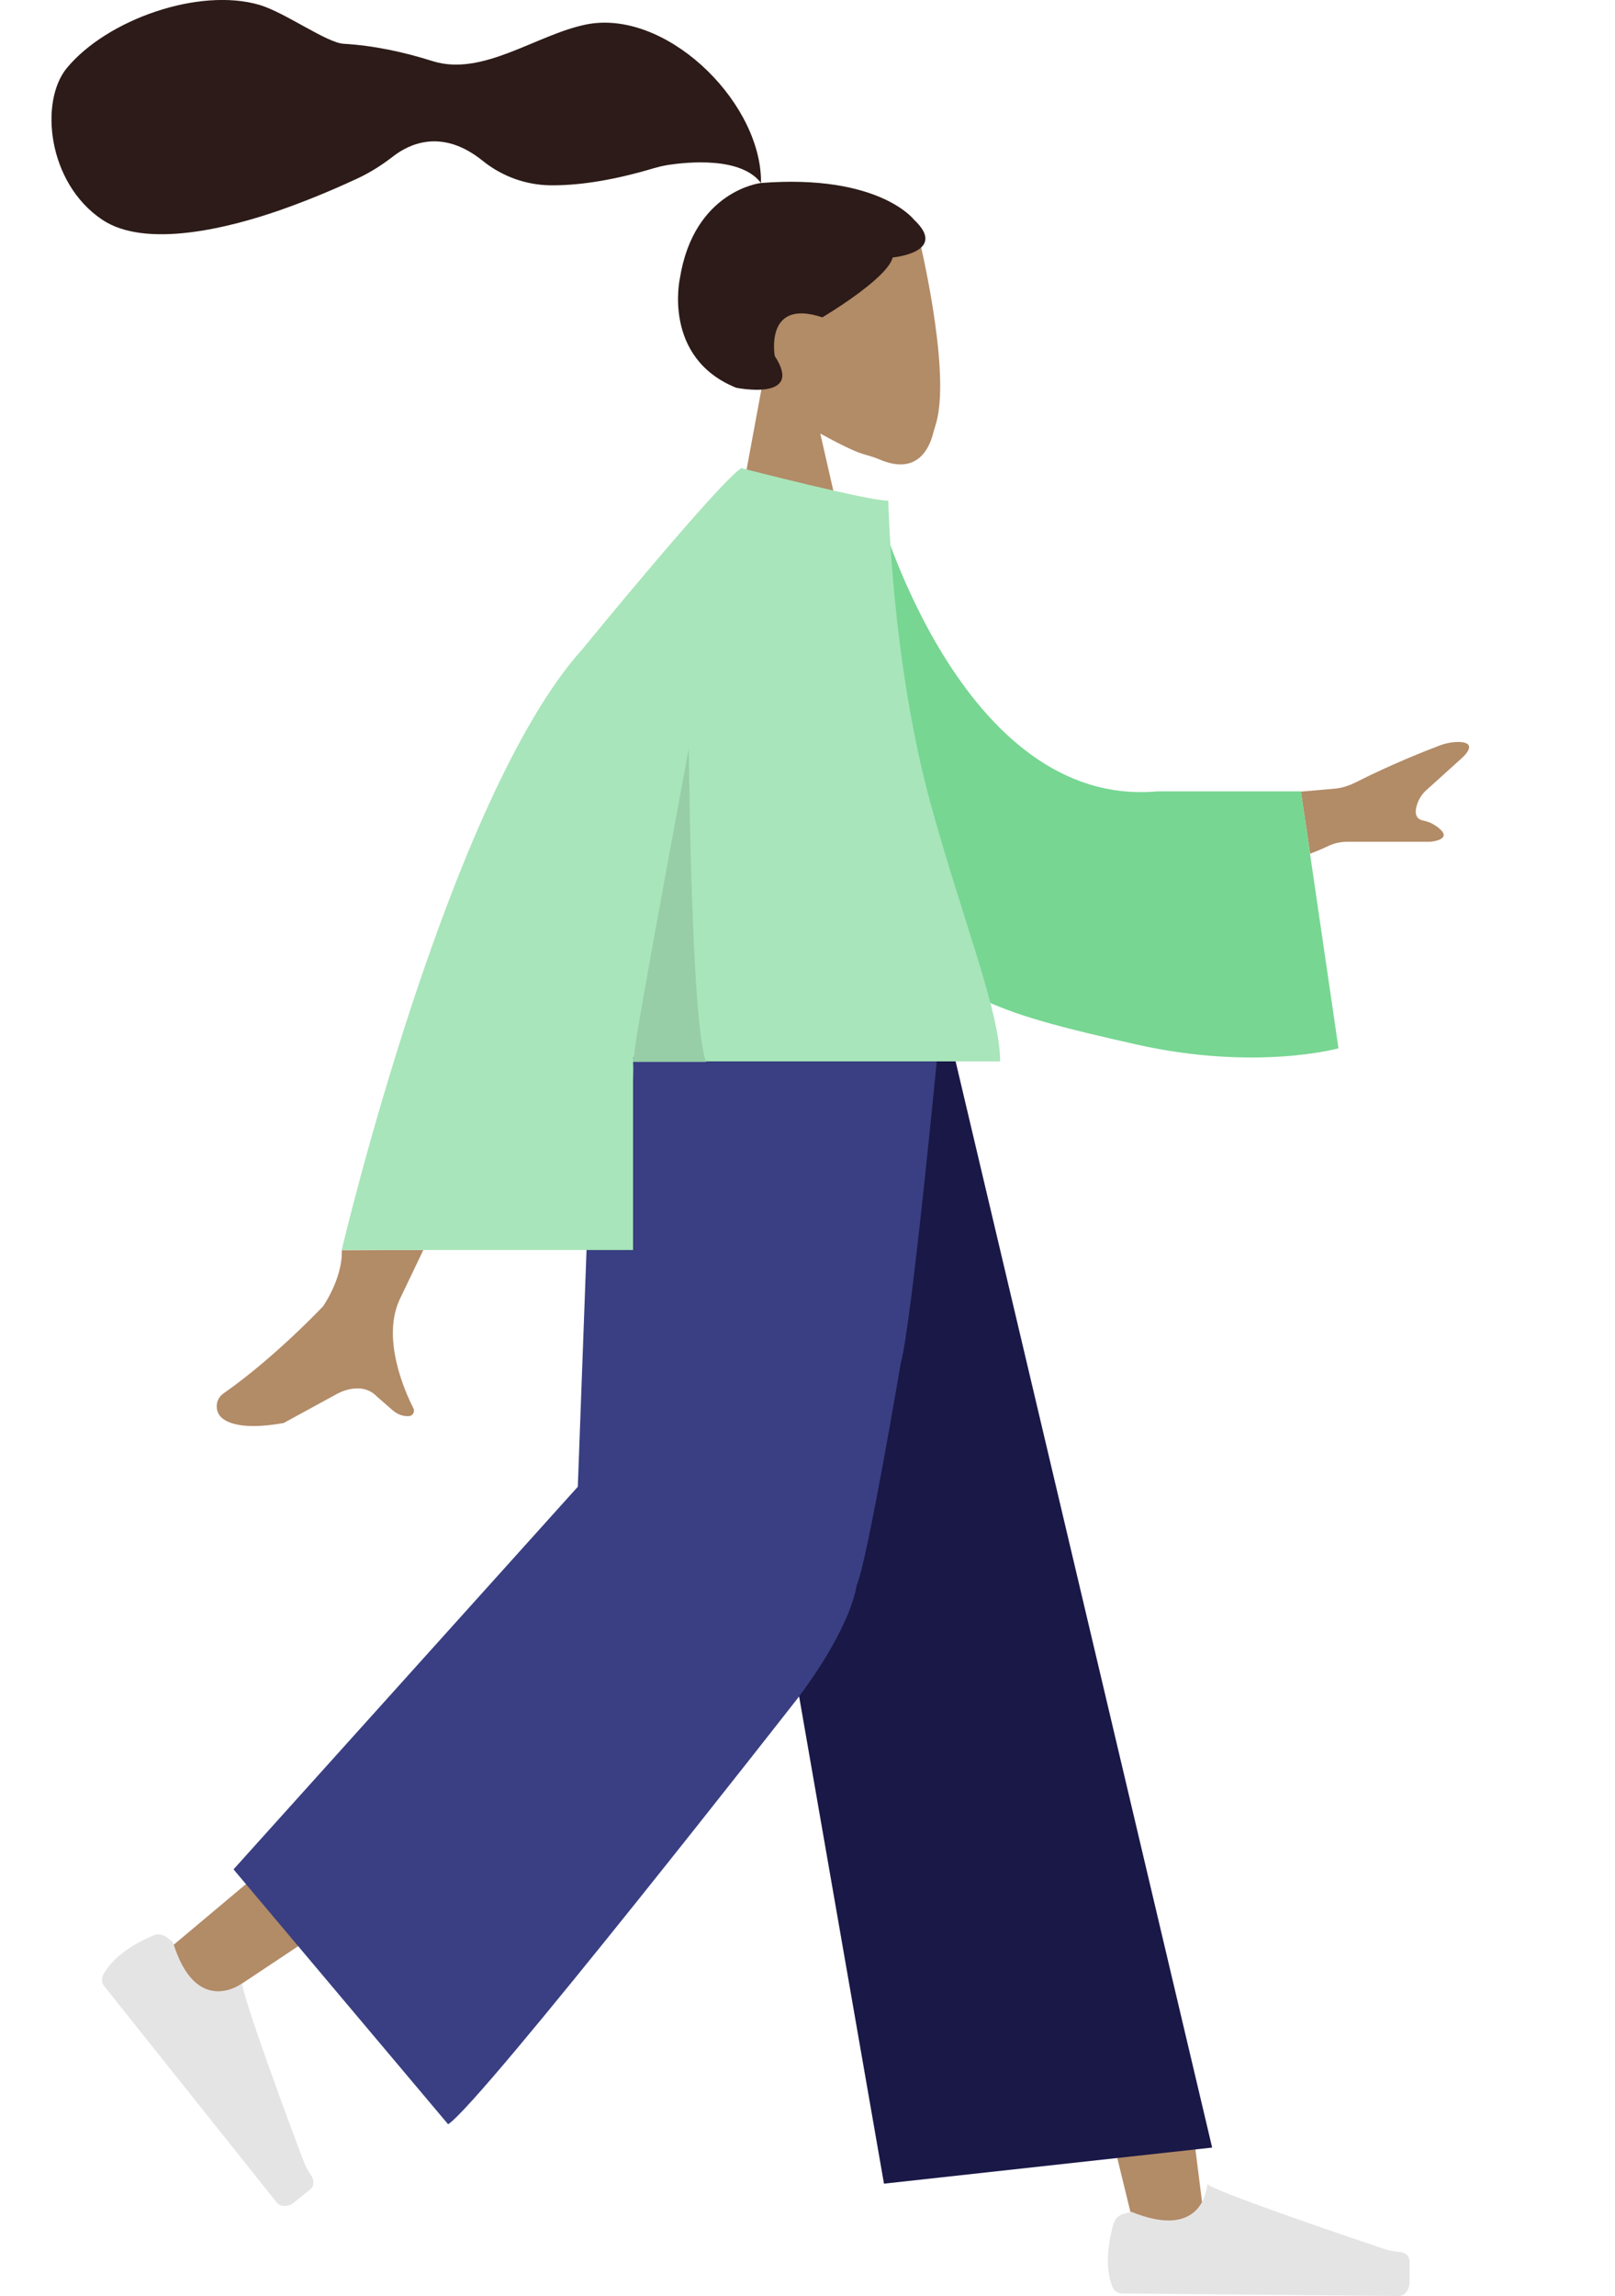 <?xml version="1.0" encoding="UTF-8"?><svg xmlns="http://www.w3.org/2000/svg" viewBox="0 0 63.14 89.71"><defs><style>.ab{fill:#77d692;}.ac{fill:#b28b67;}.ad{fill:#393f82;}.ae{fill:#e4e4e4;}.af{fill:#a8e5ba;}.ag{fill:#191847;}.ah{fill:#97cea7;}.ai{fill:#2c1b18;}</style></defs><g id="a"><g id="b"/><g id="c"/><g id="d"/><g id="e"/></g><g id="f"><g id="g"/><g id="h"/><g id="i"/><g id="j"/></g><g id="k"><g id="l"/><g id="m"/><g id="n"/><g id="o"/></g><g id="p"><g id="q"/><g id="r"/><g id="s"/><g id="t"/><g id="u"/><g id="v"/><g id="w"/><g id="x"/><g id="y"/><g id="a`"/></g><g id="aa"><g><polygon class="ac" points="43.46 83.41 44.46 87.51 47.12 87.03 46.57 82.66 43.46 83.41"/><path class="ae" d="M43.54,86.86c-.15,.52-.4,1.63-.05,2.49,.06,.16,.22,.26,.39,.26l10.82,.1s.17,.01,.3-.18c.07-.1,.11-.23,.11-.36v-.77c0-.1-.02-.21-.09-.28-.06-.06-.15-.12-.29-.13-.19-.02-.37-.04-.55-.1-1.45-.48-7.03-2.38-6.98-2.57,0,0-.07,2.28-2.97,1.1l-.3,.08c-.18,.05-.33,.18-.38,.36Z"/><polygon class="ag" points="26.88 41.25 37.24 40.96 47.39 83.91 34.56 85.32 26.88 41.25"/><polygon class="ac" points="9.73 73.52 6.5 76.23 8.11 78.4 11.78 75.96 9.73 73.52"/><path class="ae" d="M6,75.62c-.5,.21-1.52,.71-1.96,1.53-.08,.15-.07,.33,.04,.46l6.75,8.46s.1,.14,.33,.12c.13,0,.25-.06,.34-.14l.6-.48c.08-.06,.14-.15,.15-.25,.01-.09,0-.19-.08-.31-.11-.16-.2-.32-.27-.49-.55-1.43-2.59-6.95-2.41-7.04,0,0-1.82,1.39-2.73-1.6l-.25-.19c-.15-.11-.35-.14-.52-.07Z"/><path class="ad" d="M23.22,41.29h13.42s-1.01,10.5-1.42,11.95c0,0-1.34,7.92-1.73,8.7,0,0-.15,1.55-2.3,4.41,0,0-12.35,15.8-13.67,16.65l-8.39-9.96,13.46-14.95,.62-16.8Z"/><path class="ac" d="M13.36,48.85s.1,.91-.72,2.18c0,0-1.89,2.01-3.91,3.42-.33,.23-.35,.73-.02,.98s1.03,.41,2.38,.17l2.09-1.14s.93-.54,1.55,.1l.63,.55c.18,.15,.4,.24,.64,.22h0c.15-.02,.23-.18,.16-.31-.3-.59-1.3-2.76-.49-4.34l.88-1.84"/><path class="ac" d="M51.21,33.36s.4-.15,.69-.29c.24-.12,.5-.18,.77-.18h3.24s1.09-.08,.15-.67c-.13-.08-.28-.13-.42-.16-.17-.03-.39-.16-.24-.62,.07-.23,.21-.44,.4-.6l1.33-1.2s.75-.63-.1-.65c-.26,0-.51,.05-.75,.14-.55,.21-1.86,.72-3.3,1.45-.27,.13-.55,.22-.85,.24l-1.27,.11,.36,2.43"/><path class="ac" d="M35.93,9.3s1.2,4.92,.71,7.07c-.04,.18-.1,.35-.15,.53-.14,.57-.6,1.7-2.11,1.05-.19-.08-.39-.14-.6-.2-.23-.06-.71-.26-1.71-.81l.55,2.41-3.44-.96,1.72-9.29s4.72,.48,5.02,.21Z"/><path class="ai" d="M2.62,2.65c-1.09,1.31-.76,4.5,1.37,5.93,1.72,1.16,5.02,.31,6.99-.38,.82-.29,1.82-.68,2.98-1.22,.5-.23,.97-.53,1.41-.87,.63-.49,1.92-1.11,3.51,.18,.75,.6,1.68,.94,2.64,.95s2.28-.14,4.05-.67c.17-.05,.34-.09,.51-.12,.78-.12,2.89-.34,3.67,.7,0,0,0-.07,0-.2-.12-3.12-3.79-6.62-6.85-5.99-1.94,.4-4.03,2.04-5.98,1.43-1.14-.36-2.3-.61-3.49-.68-.66-.04-2.3-1.23-3.29-1.52C7.78-.5,4.19,.76,2.62,2.65Z"/><path class="ai" d="M32.15,12.4s2.55-1.51,2.75-2.34c0,0,2.2-.2,.83-1.48,0,0-1.37-1.79-5.98-1.43,0,0-2.62,.29-3.17,3.73,0,0-.69,3.1,2.2,4.27,0,0,2.68,.55,1.51-1.24,0,0-.41-2.27,1.86-1.51Z"/><path class="ab" d="M34.29,19.75s3.25,11.87,10.97,11.17h5.6l1.47,10.04s-3.23,.9-7.9-.15c-5.63-1.27-7.82-1.91-9.73-5.52s-.41-15.53-.41-15.53Z"/><path class="af" d="M28.98,18.29s5.09,1.31,5.75,1.27c0,0,.12,6.34,1.69,11.97,1.27,4.58,2.68,8.02,2.68,9.94h-14.35s3.1-21.06,4.23-23.19Z"/><path class="ah" d="M26.92,28.31s.07,11.73,.69,13.18h-2.86s1.48-12.8,2.17-13.18Z"/><path class="af" d="M28.98,18.29s-4.27,22.61-4.23,23.19c.02,.37,0,.43,0,.8v6.56H13.36s4.16-17.68,9.43-23.5c0,0,5.23-6.4,6.19-7.05Z"/></g></g></svg>